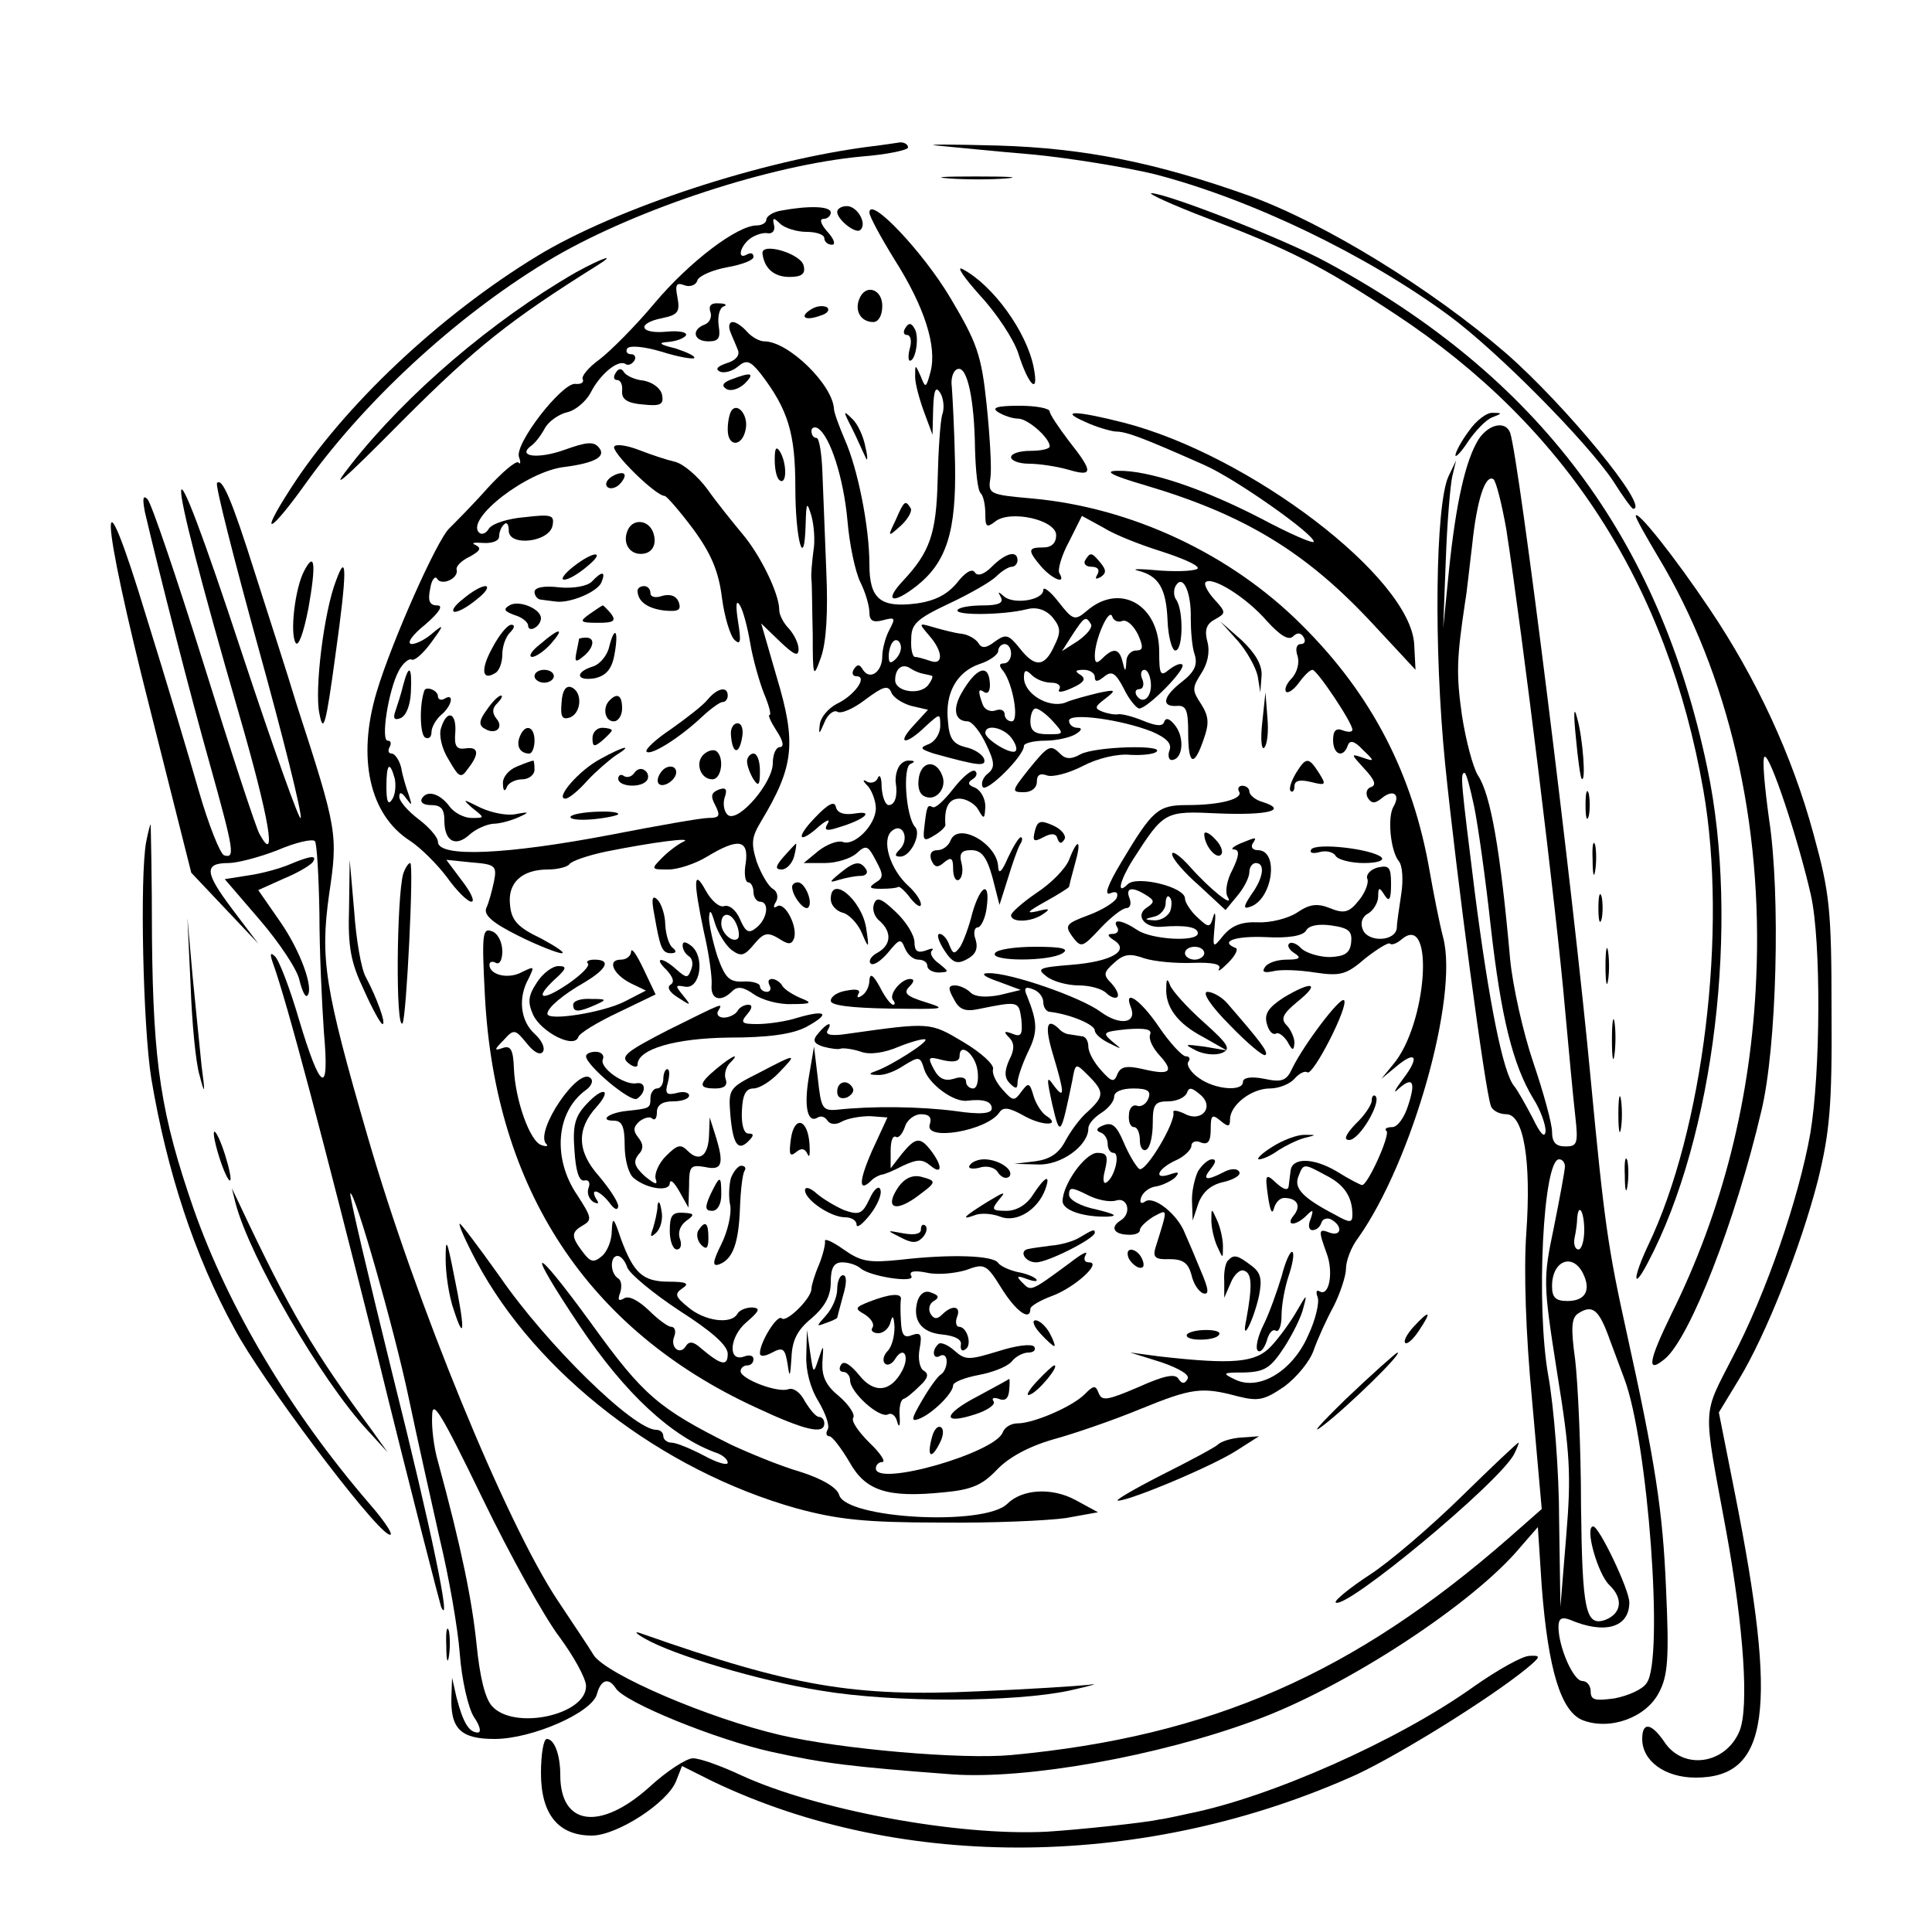  <svg  version="1.0" xmlns="http://www.w3.org/2000/svg"  width="300pt" height="299pt" viewBox="0 0 300 299"  preserveAspectRatio="xMidYMid meet">  <g transform="translate(0,299) scale(0.1,-0.1)" fill="#000000" stroke="none"> <path d="M1355 2763 c-170 -21 -398 -96 -520 -170 -153 -93 -302 -234 -384 -362 -51 -79 -32 -70 27 13 95 131 240 263 383 347 131 76 337 143 477 156 39 3 72 10 72 14 0 5 -6 8 -12 8 -7 -1 -26 -4 -43 -6z"/> <path d="M1455 2764 c22 -2 90 -9 150 -14 61 -6 144 -20 186 -30 149 -38 330 -125 459 -220 76 -56 215 -197 255 -257 15 -24 29 -43 31 -43 27 0 -105 161 -198 242 -116 100 -280 201 -398 244 -143 51 -255 74 -390 78 -74 2 -117 2 -95 0z"/> <path d="M1473 2713 c26 -2 67 -2 90 0 23 2 2 3 -48 3 -49 0 -68 -1 -42 -3z"/> <path d="M1875 2651 c127 -48 178 -74 292 -149 264 -174 422 -419 478 -739 38 -217 0 -528 -86 -707 -24 -51 -24 -72 0 -26 103 195 143 527 92 768 -75 358 -263 608 -591 785 -66 36 -249 107 -272 107 -7 0 32 -18 87 -39z"/> <path d="M1213 2663 c-13 -2 -23 -9 -23 -14 0 -5 -7 -9 -15 -9 -30 0 -104 -56 -158 -120 -30 -36 -69 -75 -86 -88 -18 -13 -29 -27 -26 -31 2 -5 -3 -8 -12 -7 -21 1 -95 -94 -87 -114 3 -8 2 -12 -1 -8 -4 3 -25 -15 -48 -40 -23 -26 -50 -53 -59 -62 -19 -17 -90 -177 -113 -254 -31 -103 -11 -191 51 -231 17 -11 43 -37 58 -57 15 -21 32 -38 38 -38 6 0 -1 15 -15 33 l-24 32 39 -4 c37 -3 40 -5 35 -30 -3 -14 -8 -33 -12 -41 -4 -11 10 -23 50 -43 30 -15 61 -27 67 -27 7 0 -8 10 -32 23 -36 17 -46 28 -48 52 -4 34 18 55 59 55 15 0 30 4 33 8 3 5 29 14 58 20 70 14 137 23 119 15 -7 -3 -22 -14 -32 -24 -19 -19 -18 -19 9 -19 15 0 42 9 60 20 48 29 65 27 60 -10 -3 -16 -1 -30 4 -30 4 0 8 -7 8 -15 0 -8 5 -15 10 -15 15 0 12 -26 -5 -40 -12 -10 -17 -8 -26 13 -6 14 -17 23 -25 20 -7 -2 -19 8 -28 24 -19 35 -20 17 -3 -64 8 -34 13 -71 12 -82 -2 -23 14 -28 32 -10 8 8 17 7 34 -5 13 -9 39 -16 59 -15 30 0 32 2 14 9 -12 5 -25 13 -29 19 -3 6 -11 11 -16 11 -6 0 -7 -4 -4 -10 3 -5 1 -10 -4 -10 -6 0 -11 4 -11 9 0 4 -12 8 -26 7 -22 -1 -28 6 -40 39 -7 22 -13 49 -13 60 1 14 3 12 9 -8 5 -16 17 -35 26 -42 15 -11 20 -9 35 9 15 18 21 19 38 9 15 -10 20 -10 24 0 6 18 -14 57 -26 50 -6 -4 -7 -1 -2 7 4 7 2 16 -5 20 -7 4 -18 23 -25 42 -9 29 -8 38 7 63 51 85 55 121 24 224 l-24 83 29 -28 c22 -21 29 -24 29 -12 0 9 -7 23 -15 32 -8 8 -15 21 -15 29 0 25 -29 85 -58 119 -15 18 -40 49 -54 69 -15 20 -37 39 -50 42 -13 3 -37 11 -55 18 -18 7 -35 10 -39 6 -7 -7 64 -77 78 -77 3 0 23 -23 44 -51 28 -38 40 -66 45 -107 4 -30 13 -60 20 -66 9 -8 10 -2 5 29 -4 26 -3 35 3 25 5 -8 12 -35 16 -59 4 -24 14 -59 21 -77 8 -19 12 -34 9 -34 -3 0 2 -11 11 -25 10 -15 12 -25 5 -25 -6 0 -11 -11 -11 -25 0 -30 -52 -91 -69 -81 -6 4 -9 16 -6 27 5 14 2 17 -9 13 -12 -5 -13 -10 -5 -25 8 -16 6 -19 -11 -19 -11 0 -79 -12 -151 -26 -162 -31 -269 -36 -269 -11 0 7 -14 23 -30 35 -17 13 -30 28 -30 35 0 8 4 7 11 -3 9 -12 9 -11 4 5 -4 11 -10 30 -12 43 -3 12 -10 22 -15 22 -5 0 -6 5 -3 10 3 6 2 10 -3 10 -11 0 1 78 17 108 6 12 16 20 20 18 4 -3 18 9 31 27 19 26 20 29 3 15 -11 -10 -26 -18 -34 -18 -8 1 1 14 21 30 22 19 29 30 19 30 -12 0 -15 7 -11 26 2 14 8 21 11 15 7 -11 34 1 30 15 -1 5 8 14 21 20 16 9 18 13 8 18 -7 3 -2 4 12 3 14 -1 25 3 25 10 0 6 3 15 8 19 4 4 7 0 7 -10 0 -25 63 -18 68 8 3 16 -1 18 -43 13 -26 -2 -51 -10 -56 -18 -4 -7 -11 -10 -15 -6 -22 21 75 96 133 102 46 6 65 16 53 30 -8 10 -19 9 -55 -4 -40 -14 -73 -10 -50 7 6 4 15 16 21 27 6 11 22 22 35 25 13 3 29 17 36 30 14 28 42 52 54 45 4 -3 10 -1 14 5 3 5 1 10 -5 10 -6 0 -9 4 -6 9 4 5 26 3 53 -5 25 -8 48 -12 51 -10 2 3 -11 9 -29 15 -25 6 -28 9 -12 10 12 1 24 5 28 10 3 5 -10 8 -30 6 -42 -4 -47 13 -7 21 25 5 28 10 24 32 -4 20 -2 24 11 19 8 -3 18 0 20 8 3 7 24 16 46 20 23 4 41 11 41 16 0 6 -4 7 -10 4 -15 -9 -12 11 4 24 8 6 20 10 27 9 8 -2 13 4 11 12 -3 12 -1 13 9 3 7 -7 26 -13 41 -13 15 0 28 -4 28 -10 0 -5 5 -10 12 -10 6 0 3 9 -7 20 -10 11 -13 20 -7 20 7 0 12 5 12 10 0 10 -34 11 -77 3z m-600 -882 c2 -10 1 -25 -4 -32 -6 -10 -9 -4 -9 19 0 36 5 42 13 13z m531 -227 c4 -9 4 -19 2 -21 -8 -8 -26 8 -26 23 0 19 16 18 24 -2z"/> <path d="M1300 2661 c0 -12 29 -35 36 -28 11 10 -5 37 -21 37 -8 0 -15 -4 -15 -9z"/> <path d="M1350 2660 c0 -6 18 -39 39 -73 47 -74 66 -135 56 -174 -7 -26 -8 -26 -15 -8 -9 20 -9 20 -9 0 0 -11 7 -36 14 -55 l13 -35 1 40 c1 30 4 36 11 25 5 -8 7 -24 3 -34 -3 -11 -6 -56 -7 -100 -2 -85 -12 -113 -54 -158 -30 -32 -16 -37 21 -8 47 37 62 85 60 190 -1 52 -4 106 -5 119 -2 13 2 26 9 28 15 5 26 -47 27 -124 1 -34 4 -65 9 -69 4 -4 7 -18 7 -32 0 -20 2 -22 15 -12 23 19 95 3 95 -21 0 -12 -7 -19 -20 -19 -24 0 -25 -4 -3 -30 18 -20 39 -28 28 -10 -3 5 3 27 15 49 l20 40 33 -18 c17 -11 58 -27 90 -37 31 -10 57 -21 57 -26 0 -4 -26 -6 -57 -4 -32 3 -48 3 -36 0 32 -8 44 -27 46 -78 1 -25 7 -46 12 -46 12 0 13 60 2 78 -5 6 -5 17 -1 23 11 18 24 -11 23 -51 0 -19 2 -45 6 -56 5 -16 0 -27 -19 -42 -30 -23 -34 -40 -8 -38 14 1 17 -7 17 -42 0 -50 9 -54 24 -10 9 25 8 36 -4 55 -14 21 -14 25 0 47 10 15 14 33 10 49 -5 18 -2 28 11 35 18 10 18 11 0 31 -11 12 -17 24 -14 27 10 10 64 -24 95 -60 21 -23 34 -31 41 -24 6 6 12 6 16 -1 4 -6 2 -11 -4 -11 -7 0 -9 -8 -5 -19 3 -11 -1 -25 -9 -34 -8 -8 -12 -17 -9 -21 3 -3 12 3 20 14 8 11 17 20 21 20 7 0 62 -82 62 -93 0 -4 -7 -4 -15 -1 -10 4 -15 0 -15 -15 0 -23 16 -29 23 -8 3 8 10 7 23 -7 19 -18 19 -19 -1 -12 -18 6 -17 5 3 -17 16 -17 20 -26 11 -29 -7 -2 -9 -10 -5 -17 6 -9 11 -9 22 0 17 14 29 6 18 -13 -10 -16 -5 -69 8 -85 6 -7 7 -30 4 -50 -3 -21 -7 -45 -7 -53 -1 -22 -45 -24 -53 -3 -4 10 -1 20 9 25 8 5 15 17 15 26 0 15 2 15 10 2 7 -11 10 -7 10 17 0 27 -3 30 -21 26 -11 -3 -18 -11 -16 -17 3 -6 -3 -22 -13 -34 -15 -19 -23 -21 -45 -12 -20 8 -32 6 -51 -7 -14 -9 -41 -16 -61 -15 -25 1 -40 -5 -53 -20 -17 -21 -17 -21 -14 13 2 19 1 26 -2 16 -5 -18 -7 -18 -25 -1 -10 9 -19 23 -19 29 0 18 -75 36 -89 22 -18 -18 -12 6 8 38 49 76 49 76 134 72 76 -3 108 5 67 18 -11 3 -20 11 -20 16 0 5 -5 9 -11 9 -5 0 -8 -4 -5 -9 7 -11 -28 -21 -80 -21 -46 0 -54 -7 -103 -89 -21 -35 -27 -52 -17 -48 9 4 13 1 10 -7 -2 -6 -22 -19 -44 -27 -35 -13 -37 -16 -25 -33 14 -18 15 -18 44 13 16 17 34 31 40 31 6 0 8 7 5 15 -7 17 4 19 26 5 13 -8 13 -11 1 -19 -19 -12 -4 -32 22 -30 36 3 57 0 57 -10 0 -14 -72 -10 -94 5 -24 16 -40 18 -31 4 3 -5 0 -10 -7 -10 -9 0 -9 -3 2 -10 25 -16 -4 -33 -66 -38 -51 -4 -55 -6 -39 -18 10 -8 33 -14 50 -14 17 0 36 -5 43 -12 6 -6 14 -9 17 -6 3 3 -1 12 -9 21 -13 13 -13 17 4 32 15 14 25 15 47 7 16 -5 49 -8 75 -7 31 1 45 -2 41 -9 -3 -6 3 -2 14 9 11 11 16 21 12 23 -26 10 -2 19 46 17 36 -2 58 2 63 10 4 8 19 11 40 8 27 -4 32 -9 30 -27 -2 -16 -10 -21 -33 -22 -16 0 -36 6 -44 13 -7 8 -16 11 -19 8 -4 -3 0 -10 8 -15 11 -7 9 -10 -12 -10 -15 0 -30 -5 -34 -12 -5 -7 -1 -9 13 -6 11 3 40 2 65 -2 40 -6 49 -3 78 22 19 15 36 25 38 23 3 -3 11 0 19 7 51 42 39 -133 -14 -195 l-18 -22 23 19 c31 26 37 15 10 -20 -12 -16 -15 -23 -8 -16 23 21 29 14 17 -23 -6 -20 -17 -35 -25 -35 -9 0 -13 -3 -9 -6 6 -6 -29 -84 -38 -84 -2 0 -20 9 -39 21 -37 22 -70 22 -72 1 -1 -6 -2 -17 -3 -24 -1 -7 -8 -5 -19 5 -17 16 -18 14 -13 -21 3 -20 6 -29 9 -19 2 9 9 17 16 17 20 0 27 -12 15 -27 -14 -17 3 -17 20 0 10 10 11 9 6 -6 -4 -9 -3 -17 3 -17 6 0 12 5 14 12 2 6 10 8 16 4 17 -10 15 -26 -3 -20 -18 7 -18 4 -5 -32 11 -29 4 -68 -11 -59 -5 3 -6 -1 -3 -9 3 -8 -3 -35 -15 -60 -24 -55 -76 -86 -113 -68 -21 10 -20 11 14 11 32 1 41 7 62 39 13 20 27 48 30 62 6 22 5 21 -10 -5 -9 -16 -27 -41 -40 -55 -24 -26 -59 -29 -174 -16 l-45 6 48 -15 c29 -10 45 -20 41 -26 -4 -8 -9 -8 -14 0 -5 9 -23 5 -63 -13 -47 -20 -56 -22 -61 -9 -5 13 -8 12 -22 -2 -19 -19 -79 -45 -104 -45 -10 0 -20 -6 -23 -14 -12 -32 -197 -85 -197 -56 0 6 5 10 10 10 6 0 -3 14 -20 30 -17 17 -29 34 -25 39 3 5 -7 20 -22 33 -21 17 -27 31 -26 53 2 28 2 29 -6 5 -8 -24 -8 -23 -13 10 l-5 35 -1 -39 c-1 -24 6 -51 19 -72 11 -19 18 -38 14 -44 -3 -5 -2 -10 3 -10 4 0 18 -18 31 -40 25 -45 59 -56 147 -47 44 4 60 12 82 35 18 19 49 36 87 47 33 9 94 30 135 47 81 33 96 35 152 20 32 -8 41 -6 72 15 19 14 40 39 46 57 6 17 20 48 31 68 10 20 19 47 19 58 0 12 8 34 19 48 84 119 156 374 132 466 -6 23 -15 69 -21 103 -26 151 -90 275 -199 383 -110 110 -264 182 -418 196 -68 6 -69 7 -65 33 2 14 -1 65 -6 113 -8 77 -15 96 -56 165 -42 71 -126 160 -126 133z m467 -1085 c-4 -8 -14 -14 -24 -14 -17 1 -17 2 0 6 9 2 17 12 17 20 0 9 3 14 6 10 4 -3 4 -13 1 -22z m53 -65 c0 -5 -7 -10 -15 -10 -8 0 -15 5 -15 10 0 6 7 10 15 10 8 0 15 -4 15 -10z m189 -345 c28 -14 41 -33 41 -61 0 -13 -4 -13 -27 0 -50 26 -64 41 -57 59 8 21 8 21 43 2z"/> <path d="M1184 2596 c3 -23 18 -36 42 -36 19 0 25 5 22 17 -3 19 -67 38 -64 19z"/> <path d="M894 2567 c-130 -75 -262 -188 -348 -297 -37 -47 -17 -30 80 68 113 113 166 155 300 239 34 21 10 13 -32 -10z"/> <path d="M1522 2531 c26 -28 52 -68 59 -89 16 -51 33 -67 24 -22 -11 55 -63 127 -110 152 -11 6 1 -12 27 -41z"/> <path d="M1334 2525 c-7 -18 3 -35 22 -35 8 0 14 10 14 25 0 27 -27 35 -36 10z"/> <path d="M1103 2506 c3 -8 -1 -17 -9 -20 -21 -8 -17 -26 6 -26 16 0 19 5 16 24 -2 14 1 27 7 30 7 2 4 5 -7 5 -12 1 -16 -4 -13 -13z"/> <path d="M1260 2510 c-20 -12 -10 -19 14 -10 11 3 15 9 10 13 -6 3 -16 2 -24 -3z"/> <path d="M1134 2475 c3 -8 9 -21 12 -29 3 -8 -4 -16 -18 -20 -14 -5 -18 -9 -10 -13 7 -3 20 1 28 8 13 11 19 9 35 -11 43 -56 54 -93 54 -177 0 -81 14 -132 16 -57 1 35 2 36 9 13 4 -15 6 -39 3 -55 -2 -16 -4 -36 -3 -44 1 -8 1 -46 2 -85 0 -68 1 -69 13 -35 8 23 11 69 8 135 -2 55 -5 124 -6 152 -1 29 -5 53 -9 53 -5 0 -8 5 -8 11 0 5 5 7 10 4 19 -12 40 -77 46 -144 3 -36 12 -79 20 -95 8 -16 14 -37 14 -47 0 -13 6 -16 21 -12 19 5 20 4 10 -15 -6 -11 -11 -30 -11 -41 0 -24 -19 -38 -30 -21 -5 9 -9 9 -14 1 -4 -6 -2 -11 4 -11 18 0 -3 -30 -31 -43 -13 -7 -25 -21 -26 -32 -2 -16 -1 -16 7 3 5 13 15 20 20 17 6 -4 26 5 44 19 27 20 35 23 40 11 3 -8 17 -17 31 -21 l26 -6 -22 -24 c-28 -30 -13 -32 18 -2 23 21 23 21 23 1 0 -12 -8 -24 -17 -28 -16 -6 -14 -8 7 -15 69 -19 82 -21 78 -8 -3 7 -15 15 -29 18 -19 5 -25 13 -27 40 -5 44 14 77 49 89 16 5 29 15 29 20 0 6 5 11 10 11 6 0 10 -7 10 -15 0 -8 -5 -15 -11 -15 -8 0 -8 -4 -1 -12 15 -20 25 -78 13 -78 -6 0 -11 5 -11 11 0 6 -6 9 -14 6 -8 -3 -17 1 -20 9 -8 22 -7 26 3 19 6 -3 9 4 8 15 -2 31 -22 23 -45 -18 -13 -24 -9 -42 11 -42 7 -1 19 -16 28 -35 14 -29 14 -37 3 -46 -8 -6 -11 -16 -8 -21 6 -9 64 48 64 64 0 4 15 8 33 8 17 0 39 5 47 10 10 6 11 10 3 10 -7 0 -13 5 -13 11 0 13 81 2 129 -17 23 -10 31 -19 27 -29 -3 -8 -1 -15 3 -15 17 0 21 32 7 52 -8 11 -15 15 -18 8 -2 -8 -11 -8 -33 1 -17 7 -34 11 -39 10 -5 -1 -16 1 -24 4 -13 5 -12 8 4 20 18 14 17 15 -11 9 -16 -4 -40 -10 -51 -15 -26 -9 -64 14 -64 39 0 12 3 13 12 4 7 -7 20 -12 31 -12 10 0 15 -5 12 -10 -4 -6 5 -5 20 2 18 8 22 14 13 20 -10 6 -8 8 5 8 9 0 17 -5 17 -11 0 -8 4 -8 14 0 12 10 18 7 31 -18 8 -17 20 -31 24 -31 13 0 73 61 67 68 -3 3 -12 -1 -21 -8 -13 -11 -15 -7 -15 28 0 74 -62 108 -113 63 -18 -15 -21 -14 -43 14 -13 17 -24 25 -24 19 0 -16 -46 -23 -61 -10 -9 8 -10 8 -5 -1 5 -9 -3 -13 -28 -13 -19 0 -37 -3 -39 -7 -6 -9 72 -8 107 1 15 4 29 0 40 -12 13 -16 14 -23 3 -45 -15 -33 -30 -34 -54 -3 -17 21 -21 22 -38 10 -14 -11 -21 -11 -26 -2 -4 6 -16 13 -26 14 -10 1 -29 6 -43 10 -24 7 -24 7 -7 -13 22 -25 22 -47 1 -39 -9 3 -19 6 -23 6 -4 0 -7 12 -6 28 0 23 8 31 59 55 32 15 65 34 73 42 8 8 19 15 24 15 5 0 9 5 9 10 0 16 -18 12 -40 -10 -12 -12 -22 -15 -26 -9 -4 7 -15 1 -28 -16 -15 -18 -34 -28 -63 -32 -56 -7 -73 7 -73 61 0 58 -18 148 -38 193 -9 21 -17 43 -17 48 -2 38 -71 105 -108 105 -8 0 -20 7 -27 15 -7 8 -17 15 -22 15 -6 0 -7 -7 -4 -15z m609 -449 c7 2 17 -7 24 -21 9 -20 8 -25 -3 -25 -8 0 -15 -8 -15 -17 -1 -17 -2 -17 -6 0 -5 20 -14 22 -31 5 -9 -9 -12 -8 -12 4 0 25 22 75 27 61 2 -7 10 -10 16 -7z m-49 -5 c3 -5 -6 -16 -20 -26 l-25 -16 16 25 c19 29 21 30 29 17z m-303 -54 c-8 -8 -11 -7 -11 4 0 9 3 19 7 23 4 4 9 2 11 -4 3 -7 -1 -17 -7 -23z m42 -23 c4 -1 10 -2 13 -3 4 0 1 -7 -5 -15 -13 -16 -51 -10 -51 8 0 18 11 27 24 18 6 -4 14 -7 19 -8z m354 -14 c2 -22 -12 -35 -22 -20 -3 5 -2 10 4 10 6 0 8 7 5 15 -4 8 -2 15 3 15 5 0 9 -9 10 -20z m-152 -60 c18 -20 17 -20 -8 -20 -20 0 -27 5 -27 20 0 11 4 20 8 20 5 0 17 -9 27 -20z m-65 -25 c7 -9 10 -18 7 -21 -6 -7 -47 18 -47 28 0 14 27 9 40 -7z"/> <path d="M1406 2481 c-4 -6 -3 -11 2 -11 6 0 8 -9 5 -20 -3 -11 -3 -20 0 -20 9 0 15 38 7 50 -5 9 -9 9 -14 1z"/> <path d="M956 2411 c-4 -6 -3 -11 2 -11 6 0 9 -8 8 -17 -1 -13 8 -19 32 -21 28 -3 33 0 30 15 -2 10 -14 19 -28 22 -14 1 -28 8 -31 13 -4 7 -9 6 -13 -1z"/> <path d="M1136 2401 c-14 -5 -16 -10 -8 -15 7 -4 19 0 28 8 17 17 11 19 -20 7z"/> <path d="M1137 2354 c-4 -4 -7 -18 -7 -31 0 -28 23 -27 28 1 4 20 -11 40 -21 30z"/> <path d="M1550 2350 c8 -5 22 -10 31 -10 15 0 49 -30 49 -43 0 -4 -13 -7 -30 -7 -16 0 -30 -4 -30 -10 0 -5 12 -10 28 -10 15 0 42 -4 60 -9 40 -12 40 -4 2 44 -16 21 -30 42 -30 46 0 5 -21 9 -47 9 -35 0 -44 -3 -33 -10z"/> <path d="M1323 2325 c8 -16 17 -37 21 -45 3 -8 4 -1 0 15 -3 17 -12 37 -21 45 -14 14 -14 12 0 -15z"/> <path d="M1685 2335 c17 -8 38 -14 47 -15 17 0 41 -9 138 -52 48 -21 170 -107 170 -119 0 -4 -37 12 -82 36 -91 47 -175 75 -222 74 -23 0 -11 -7 44 -23 155 -46 250 -105 352 -215 l66 -71 -2 39 c-5 104 -256 295 -452 345 -75 19 -100 19 -59 1z"/> <path d="M2281 2321 c-12 -16 -21 -33 -21 -38 0 -4 9 5 20 22 11 16 27 33 37 37 16 6 16 7 1 7 -9 1 -26 -12 -37 -28z"/> <path d="M2296 2308 c-20 -32 -35 -97 -46 -203 l-9 -90 4 105 c2 58 7 116 10 130 l6 25 -12 -25 c-20 -45 -23 -265 -5 -446 17 -168 62 -508 71 -531 2 -7 13 -13 24 -13 27 0 39 -72 31 -185 -4 -56 -1 -155 9 -259 l15 -169 -50 -44 c-241 -211 -463 -309 -774 -338 -77 -7 -263 9 -358 31 -112 26 -270 94 -290 124 -9 15 -35 53 -56 85 -80 120 -221 464 -295 720 -67 231 -74 276 -60 376 14 94 13 100 -50 294 -15 50 -45 142 -65 205 -36 114 -51 149 -59 140 -3 -3 26 -117 64 -255 38 -137 68 -257 66 -265 -1 -8 -42 107 -91 255 -124 377 -127 328 -5 -93 47 -162 60 -238 32 -187 -6 11 -45 130 -87 265 -42 134 -81 249 -87 255 -7 7 -8 1 -4 -20 22 -94 71 -286 101 -392 38 -136 39 -146 22 -141 -6 2 -24 47 -39 99 -15 52 -51 173 -81 269 -77 254 -74 169 6 -145 l63 -250 52 -55 52 -55 -40 53 c-43 57 -45 72 -6 72 13 0 48 9 76 20 28 12 54 18 58 14 3 -3 6 -54 7 -112 0 -59 4 -142 7 -185 9 -100 -5 -93 -39 21 -14 48 -31 92 -37 97 -7 7 -8 4 -4 -8 23 -63 78 -273 162 -607 52 -212 98 -389 100 -395 17 -36 -15 120 -75 359 -38 154 -68 281 -66 283 6 6 68 -209 91 -319 13 -62 35 -160 48 -218 14 -58 28 -138 31 -178 3 -40 13 -84 22 -98 9 -13 12 -24 6 -24 -14 0 -23 16 -33 54 l-7 31 -1 -28 c-2 -51 14 -67 67 -67 58 0 152 41 159 70 6 22 18 26 29 9 13 -22 156 -80 242 -99 82 -18 122 -23 281 -35 115 -8 319 28 470 84 140 51 339 181 412 269 l27 31 6 -92 c10 -130 30 -195 64 -208 42 -16 98 4 118 43 14 26 16 54 11 162 -5 119 -16 193 -62 401 -28 127 -34 168 -55 390 -27 290 -111 961 -125 1003 -7 19 -33 14 -49 -10z m43 -140 c25 -162 78 -593 91 -743 6 -66 13 -141 16 -167 5 -44 3 -48 -15 -48 -15 0 -21 6 -21 23 0 12 -13 60 -29 107 -16 47 -32 119 -36 160 -15 168 -30 256 -50 286 -8 13 -19 55 -25 94 -9 64 -8 88 5 175 3 17 7 57 11 89 7 68 20 110 33 102 4 -3 13 -38 20 -78z m-50 -430 c6 -29 18 -114 26 -188 16 -140 34 -213 66 -266 11 -17 19 -40 19 -50 -1 -12 -8 -5 -20 20 -11 21 -24 44 -29 50 -17 20 -39 130 -61 301 -21 169 -23 185 -16 185 3 0 9 -24 15 -52z m141 -559 c0 -6 -8 -49 -17 -94 -17 -81 -17 -87 5 -227 20 -123 22 -158 14 -253 l-9 -110 -2 135 c0 74 -8 176 -17 225 -19 108 -8 335 17 335 5 0 9 -5 9 -11z m30 -99 c0 -16 -4 -30 -9 -30 -5 0 -8 8 -6 18 2 9 4 23 4 30 2 26 11 11 11 -18z m-2 -67 c13 -26 4 -43 -24 -43 -18 0 -24 5 -24 23 0 40 32 52 48 20z m42 -104 c9 -24 19 -51 22 -59 37 -97 62 -437 35 -473 -6 -10 -29 -20 -50 -24 -30 -4 -37 -3 -37 11 0 9 -6 16 -13 16 -14 0 -37 53 -37 84 0 13 5 16 18 11 54 -23 92 -12 92 27 0 20 -47 118 -56 118 -14 0 7 -74 25 -91 22 -21 19 -44 -6 -54 -31 -11 -36 14 -38 177 0 90 -5 192 -9 226 -7 51 -6 66 5 73 22 14 32 6 49 -42z m-1631 -461 c22 -30 41 -64 41 -76 0 -45 -112 -69 -146 -31 -11 12 -19 46 -24 96 -7 68 -23 148 -60 284 -6 20 -10 52 -9 70 0 28 13 7 78 -127 43 -89 97 -186 120 -216z"/> <path d="M1203 2276 c0 -15 3 -29 8 -32 11 -7 11 27 0 45 -6 9 -8 5 -8 -13z"/> <path d="M950 2250 c-8 -5 -11 -12 -7 -16 4 -4 13 -2 19 4 6 6 10 14 7 16 -2 3 -11 1 -19 -4z"/> <path d="M1391 2183 c-13 -27 -13 -28 8 -9 11 10 18 23 15 27 -8 13 -10 12 -23 -18z"/> <path d="M2540 2189 c0 -4 16 -32 35 -64 109 -181 163 -413 152 -655 -8 -185 -52 -360 -132 -521 -35 -72 -39 -93 -10 -69 39 32 110 214 150 385 24 99 30 336 12 453 -7 51 -11 95 -7 97 8 5 52 -127 72 -215 16 -72 15 -275 -1 -370 -18 -101 -68 -247 -121 -348 -47 -92 -46 -72 -10 -267 28 -153 36 -277 21 -313 -22 -52 -88 -61 -117 -16 -20 29 -34 31 -34 4 0 -34 35 -60 83 -60 114 0 128 103 61 441 l-25 126 31 51 c42 69 96 205 123 310 18 74 22 114 21 262 0 159 -3 184 -28 275 -33 122 -89 242 -161 349 -55 82 -114 156 -115 145z"/> <path d="M974 2165 c-7 -18 3 -35 21 -35 18 0 26 15 19 34 -8 20 -33 21 -40 1z"/> <path d="M890 2110 c-14 -11 -20 -20 -14 -20 7 0 22 9 35 20 31 25 12 26 -21 0z"/> <path d="M1685 2120 c-3 -5 1 -10 10 -10 10 0 13 -5 9 -12 -4 -7 -3 -8 5 -4 9 6 9 11 0 22 -14 17 -16 17 -24 4z"/> <path d="M472 2103 c-14 -27 -22 -96 -13 -111 4 -7 12 13 20 54 12 68 10 90 -7 57z"/> <path d="M522 2089 c-19 -48 -34 -171 -26 -207 6 -32 10 -19 25 92 18 128 18 162 1 115z"/> <path d="M919 2087 c-7 -7 -28 -11 -50 -9 -24 3 -39 0 -39 -7 0 -6 5 -12 10 -12 6 -1 16 -2 23 -3 22 -3 65 15 71 30 7 17 1 18 -15 1z"/> <path d="M719 2060 c-13 -10 -19 -19 -13 -20 7 0 22 9 35 20 13 10 19 19 13 20 -7 0 -22 -9 -35 -20z"/> <path d="M990 2073 c0 -17 16 -28 42 -31 22 -2 26 1 22 13 -4 10 -13 13 -25 10 -11 -4 -19 -2 -19 4 0 6 -4 11 -10 11 -5 0 -10 -3 -10 -7z"/> <path d="M791 2050 c-10 -6 -8 -9 8 -15 11 -3 21 -11 21 -16 0 -6 5 -7 10 -4 6 3 10 10 10 15 0 15 -35 29 -49 20z"/> <path d="M916 2037 c-17 -12 -16 -14 13 -14 24 0 28 3 20 14 -6 7 -12 13 -13 13 -1 0 -10 -6 -20 -13z"/> <path d="M765 1985 c-19 -34 -17 -53 4 -40 6 3 11 16 11 29 0 12 5 27 12 34 7 7 8 12 2 12 -6 0 -19 -16 -29 -35z"/> <path d="M1922 1995 c14 -16 28 -41 31 -55 l4 -25 2 26 c1 17 -10 35 -31 55 l-33 29 27 -30z"/> <path d="M839 1990 c-13 -10 -19 -19 -13 -20 6 0 19 9 29 20 23 26 14 26 -16 0z"/> <path d="M946 1986 c-3 -14 -15 -28 -26 -31 -28 -9 -25 -23 4 -18 17 4 26 14 30 36 7 37 1 48 -8 13z"/> <path d="M899 1998 c0 -2 -2 -11 -4 -21 -3 -15 -1 -16 11 -6 16 13 19 29 4 29 -5 0 -10 -1 -11 -2z"/> <path d="M626 1926 c-3 -13 -9 -31 -12 -40 -4 -11 -2 -15 8 -11 9 4 15 20 16 40 2 41 -3 45 -12 11z"/> <path d="M830 1940 c0 -5 7 -10 15 -10 8 0 15 5 15 10 0 6 -7 10 -15 10 -8 0 -15 -4 -15 -10z"/> <path d="M872 1899 c-2 -22 1 -27 13 -23 18 7 20 40 2 47 -8 3 -14 -5 -15 -24z"/> <path d="M659 1918 c-8 -22 -7 -68 1 -73 5 -3 10 0 10 8 0 8 7 20 15 27 17 14 21 35 5 25 -5 -3 -10 -1 -10 4 0 9 -18 16 -21 9z"/> <path d="M1099 1904 c-7 -9 -33 -29 -57 -46 -24 -16 -41 -32 -38 -35 6 -7 51 21 86 54 14 13 28 23 32 23 5 0 8 5 8 10 0 15 -16 12 -31 -6z"/> <path d="M756 1888 c-12 -16 -13 -24 -4 -29 17 -11 31 1 19 15 -7 9 -7 16 1 24 7 7 9 12 6 12 -4 0 -14 -10 -22 -22z"/> <path d="M947 1903 c-12 -11 -8 -33 6 -33 7 0 13 9 13 20 0 20 -7 25 -19 13z"/> <path d="M1960 1868 c-3 -26 -1 -43 3 -39 5 5 7 26 5 47 l-3 39 -5 -47z"/> <path d="M2447 1845 c3 -33 7 -62 9 -64 7 -8 2 63 -7 94 -5 20 -6 9 -2 -30z"/> <path d="M685 1860 c-4 -11 1 -33 12 -50 16 -28 19 -29 30 -13 18 23 16 34 -4 31 -14 -2 -18 3 -16 25 2 31 -13 36 -22 7z"/> <path d="M1135 1849 c2 -29 12 -32 17 -6 3 14 0 24 -7 24 -6 0 -11 -8 -10 -18z"/> <path d="M807 1846 c-6 -15 1 -26 15 -26 4 0 8 9 8 20 0 23 -15 27 -23 6z"/> <path d="M920 1844 c0 -14 3 -14 15 -4 8 7 15 14 15 16 0 2 -7 4 -15 4 -8 0 -15 -7 -15 -16z"/> <path d="M933 1812 c-33 -17 -72 -62 -55 -62 5 0 20 12 34 28 14 15 34 32 44 39 29 18 13 15 -23 -5z"/> <path d="M1092 1818 c-13 -13 -4 -38 14 -38 15 0 19 35 6 44 -5 3 -14 0 -20 -6z"/> <path d="M1597 1795 c-26 -33 -27 -35 -7 -35 12 0 20 7 20 16 0 11 5 14 16 10 8 -3 33 3 56 15 23 12 54 19 73 17 19 -1 37 1 41 5 12 11 -95 8 -118 -4 -14 -8 -23 -8 -31 0 -16 16 -19 14 -50 -24z"/> <path d="M1160 1808 c0 -7 5 -20 10 -28 8 -12 10 -9 10 13 0 15 -4 27 -10 27 -5 0 -10 -6 -10 -12z"/> <path d="M803 1800 c-13 -5 -23 -17 -22 -27 0 -11 3 -13 6 -5 2 6 13 12 24 12 10 0 19 7 19 15 0 8 -1 15 -2 14 -2 0 -13 -4 -25 -9z"/> <path d="M1394 1796 c-3 -7 -4 -17 -3 -22 3 -19 -1 -34 -11 -34 -5 0 -10 12 -11 28 0 15 -3 21 -6 14 -2 -6 -10 -9 -16 -6 -8 5 -8 2 1 -7 6 -7 12 -23 12 -34 0 -26 -34 -60 -52 -52 -8 2 -24 -4 -37 -14 l-23 -19 33 0 c18 0 40 7 49 15 15 14 18 12 30 -11 12 -22 12 -27 0 -34 -12 -8 -10 -10 8 -10 12 0 24 1 27 3 2 1 11 -7 19 -18 9 -11 16 -15 16 -9 0 6 -9 19 -19 28 -29 26 -43 72 -26 86 17 14 28 -13 12 -29 -8 -8 -8 -11 1 -11 16 0 33 35 23 46 -14 15 -20 93 -7 98 7 3 7 5 -2 5 -7 1 -15 -5 -18 -13z"/> <path d="M1427 1784 c-3 -17 1 -28 10 -31 17 -7 34 14 26 33 -9 24 -31 23 -36 -2z"/> <path d="M2012 1789 c-7 -12 -11 -24 -8 -27 3 -3 6 0 6 7 0 9 8 11 25 7 24 -6 25 -5 13 14 -16 25 -20 25 -36 -1z"/> <path d="M985 1790 c-4 -6 -11 -8 -16 -5 -5 4 -9 1 -9 -4 0 -13 37 -15 45 -2 3 5 1 12 -4 15 -5 4 -12 2 -16 -4z"/> <path d="M1025 1789 c-4 -6 -5 -13 -2 -16 7 -7 27 6 27 18 0 12 -17 12 -25 -2z"/> <path d="M1480 1765 c-14 -18 -28 -31 -32 -28 -8 4 -9 2 -13 -34 -2 -18 0 -20 16 -10 10 6 17 13 17 16 -2 27 5 41 22 41 10 0 24 -8 29 -17 9 -16 10 -15 11 5 0 12 -7 25 -16 29 -11 4 -12 8 -4 13 7 4 8 10 4 13 -5 3 -20 -10 -34 -28z"/> <path d="M2462 1740 c0 -19 2 -27 5 -17 2 9 2 25 0 35 -3 9 -5 1 -5 -18z"/> <path d="M655 1750 c-3 -6 3 -10 14 -10 16 0 21 -6 21 -24 0 -32 17 -42 39 -22 10 9 26 16 37 17 10 0 28 5 39 10 18 8 17 9 -4 5 -13 -3 -38 2 -55 10 -28 14 -29 14 -12 -1 19 -15 19 -15 -2 -15 -11 0 -27 8 -34 18 -15 20 -35 26 -43 12z"/> <path d="M1266 1721 c-32 -33 -26 -43 7 -13 11 9 17 11 12 3 -6 -10 -2 -12 16 -6 41 12 58 27 27 22 -18 -3 -28 1 -30 10 -2 10 -12 5 -32 -16z"/> <path d="M886 1722 c-2 -4 13 -6 35 -4 21 2 39 6 39 8 0 7 -69 4 -74 -4z"/> <path d="M1607 1700 c-4 -16 -2 -18 13 -10 13 7 20 6 22 -2 3 -8 6 -9 11 -1 3 5 -4 15 -17 21 -20 9 -25 8 -29 -8z"/> <path d="M227 1683 c-10 -53 -5 -288 8 -368 24 -143 67 -275 129 -388 42 -79 211 -304 239 -319 11 -6 -2 16 -30 48 -123 143 -218 303 -272 456 -51 147 -63 225 -65 420 0 98 -2 178 -2 178 -1 0 -4 -12 -7 -27z"/> <path d="M1476 1685 c-3 -8 -12 -15 -20 -15 -10 0 -13 -6 -10 -15 5 -12 10 -13 20 -4 11 9 14 7 14 -10 0 -12 4 -20 9 -17 5 3 7 15 4 26 -4 15 0 20 15 20 16 0 24 -10 33 -42 l11 -43 13 41 c7 23 15 46 19 53 4 6 4 11 1 11 -3 0 -12 -15 -20 -32 -9 -21 -14 -26 -15 -15 0 36 -62 72 -74 42z"/> <path d="M1870 1695 c0 -18 19 -40 26 -32 4 4 0 15 -9 24 -9 10 -17 13 -17 8z"/> <path d="M1925 1680 c-11 -5 -15 -9 -8 -9 8 -1 7 -10 -3 -31 -9 -16 -12 -35 -8 -42 12 -20 -27 11 -58 46 -15 17 -28 26 -28 20 0 -7 19 -29 42 -49 l41 -38 19 23 c10 12 18 28 18 36 0 8 5 14 10 14 15 0 12 -23 -7 -49 -12 -18 -13 -23 -2 -19 35 11 46 88 12 88 -8 0 -11 5 -8 10 7 11 7 11 -20 0z"/> <path d="M2473 1655 c0 -22 2 -30 4 -17 2 12 2 30 0 40 -3 9 -5 -1 -4 -23z"/> <path d="M1217 1660 c-13 -15 -14 -20 -3 -20 7 0 16 9 19 20 3 11 4 20 3 20 -1 0 -9 -9 -19 -20z"/> <path d="M1660 1655 c-5 -13 -27 -36 -50 -51 -22 -15 -40 -31 -40 -35 0 -12 32 -11 50 2 12 8 9 9 -10 4 -18 -4 -14 0 13 15 20 11 37 22 37 23 0 1 4 17 9 35 11 38 5 43 -9 7z"/> <path d="M2036 1671 c-3 -5 2 -7 13 -4 10 3 22 0 25 -6 4 -6 24 -11 44 -11 21 0 32 4 27 9 -15 13 -102 23 -109 12z"/> <path d="M450 1648 c-14 -6 -42 -14 -63 -17 l-38 -6 55 -64 c30 -35 58 -77 61 -93 4 -16 9 -27 12 -24 11 10 -10 69 -42 115 l-34 49 40 18 c22 9 42 21 45 26 7 11 -5 9 -36 -4z"/> <path d="M542 1580 c-2 -61 3 -85 23 -127 13 -29 26 -53 29 -53 6 0 -9 41 -26 73 -7 12 -15 58 -18 102 l-7 80 -1 -75z"/> <path d="M626 1633 c-10 -37 -12 -242 -1 -232 6 7 18 249 12 249 -3 0 -8 -8 -11 -17z"/> <path d="M1304 1634 c-17 -14 -17 -15 -1 -10 10 3 25 6 33 6 9 0 12 5 9 10 -9 14 -18 13 -41 -6z"/> <path d="M1230 1613 c0 -14 19 -38 25 -32 8 8 -5 39 -16 39 -5 0 -9 -3 -9 -7z"/> <path d="M1290 1594 c0 -9 8 -18 18 -21 10 -2 24 -17 30 -31 11 -26 12 -26 7 7 -7 44 -55 84 -55 45z"/> <path d="M1510 1573 c-5 -21 -14 -45 -19 -53 -9 -12 -11 -12 -17 3 -3 9 -10 17 -15 17 -5 0 -2 -11 7 -25 13 -20 20 -23 36 -14 13 7 17 16 13 30 -4 10 -2 19 3 19 5 0 12 14 14 30 6 43 -9 37 -22 -7z"/> <path d="M2482 1580 c0 -19 2 -27 5 -17 2 9 2 25 0 35 -3 9 -5 1 -5 -18z"/> <path d="M1016 1570 c9 -52 12 -60 26 -60 8 0 9 3 3 8 -6 4 -11 20 -12 36 0 15 -6 33 -12 39 -8 8 -10 2 -5 -23z"/> <path d="M1357 1586 c-3 -8 1 -20 9 -26 19 -17 18 -37 -3 -49 -10 -5 -15 -13 -11 -17 4 -4 16 4 27 17 18 22 20 22 26 7 4 -10 13 -18 21 -18 8 0 14 -4 14 -10 0 -5 8 -10 18 -10 16 1 16 1 0 14 -10 7 -15 16 -11 20 4 4 0 4 -10 0 -12 -4 -17 -1 -17 13 0 11 -13 32 -29 47 -23 22 -30 24 -34 12z"/> <path d="M296 1460 c2 -58 8 -121 14 -140 8 -31 9 -29 3 15 -3 28 -9 91 -14 140 l-8 90 5 -105z"/> <path d="M753 1443 c16 -300 160 -518 420 -638 77 -36 107 -43 107 -25 0 6 -4 10 -8 10 -5 0 -14 11 -22 24 -7 14 -18 22 -26 19 -17 -6 -74 16 -74 28 0 5 5 9 10 9 6 0 10 4 10 10 0 5 -6 7 -14 4 -26 -10 -24 30 3 53 21 18 22 22 9 23 -9 0 -20 -4 -23 -10 -10 -17 -51 -11 -76 10 -21 17 -22 21 -9 30 11 7 6 10 -21 10 -41 0 -55 13 -75 67 -11 33 -13 35 -14 12 0 -15 -7 -32 -15 -39 -13 -11 -18 -10 -30 6 -19 25 -18 31 1 42 14 8 12 13 -10 47 -38 56 -33 128 13 162 9 6 13 15 8 19 -18 19 -87 -82 -69 -102 4 -3 1 -5 -7 -2 -18 5 -41 70 -43 119 -1 29 -5 36 -17 32 -14 -5 -14 -3 1 12 16 18 18 17 36 -5 11 -14 21 -19 25 -13 4 6 -2 18 -13 28 -22 20 -26 56 -9 86 9 19 9 19 -10 10 -21 -12 -51 -5 -51 11 0 5 5 6 10 3 6 -3 10 5 10 18 0 14 -7 28 -16 31 -15 6 -16 -4 -11 -101z m221 -421 c4 -10 40 -40 81 -67 50 -32 75 -54 75 -67 0 -20 -10 -18 -42 9 -11 10 -18 11 -23 3 -9 -15 -25 -2 -18 15 3 8 1 15 -5 15 -5 0 -21 12 -35 26 -16 15 -31 23 -38 18 -9 -5 -10 -2 -6 9 3 9 2 19 -3 22 -13 8 -13 35 -1 35 5 0 12 -8 15 -18z"/> <path d="M1060 1522 c0 -6 4 -13 10 -17 5 -3 7 -12 3 -21 -5 -13 -7 -13 -23 1 -22 20 -36 19 -15 -1 10 -11 13 -19 6 -23 -6 -4 -1 -12 12 -20 20 -13 21 -13 8 3 -13 16 -13 17 3 14 23 -4 31 45 10 63 -9 7 -14 8 -14 1z"/> <path d="M2493 1490 c0 -25 2 -35 4 -22 2 12 2 32 0 45 -2 12 -4 2 -4 -23z"/> <path d="M980 1513 c0 -7 -7 -13 -16 -13 -22 0 -12 -23 16 -37 l23 -11 -33 -17 c-33 -17 -120 -31 -120 -19 0 9 23 29 58 49 35 21 41 35 15 35 -9 0 -14 -3 -10 -6 3 -4 -10 -17 -30 -31 -41 -28 -55 -25 -22 6 19 17 20 21 6 21 -9 0 -24 -11 -33 -25 -14 -21 -15 -31 -6 -51 13 -27 64 -53 70 -34 2 6 30 23 62 38 l58 28 -19 40 c-10 21 -18 33 -19 27z"/> <path d="M1545 1510 c-8 -13 85 -13 105 0 11 7 -1 10 -42 10 -31 0 -60 -4 -63 -10z"/> <path d="M1350 1468 c0 -9 -5 -20 -12 -24 -6 -4 -8 -3 -5 3 4 6 -3 8 -18 5 -14 -2 -25 -9 -25 -16 0 -7 31 -11 93 -12 84 -1 89 -1 54 10 -29 9 -35 14 -25 24 8 8 8 12 1 12 -14 0 -34 -25 -26 -33 3 -4 3 -7 0 -7 -4 0 -13 12 -21 28 -10 18 -15 22 -16 10z"/> <path d="M1550 1466 l35 -13 -33 -8 c-21 -4 -38 -3 -45 4 -6 6 -17 11 -24 11 -11 0 -11 -5 -2 -21 8 -16 17 -20 37 -16 64 13 64 13 68 -16 2 -23 0 -28 -14 -22 -13 5 -14 3 -5 -6 8 -8 9 -18 0 -35 -8 -18 -7 -28 1 -36 9 -9 12 -9 12 1 0 7 7 28 16 47 16 32 15 47 -1 87 -6 13 -3 16 9 11 9 -3 16 -12 16 -20 0 -8 5 -15 10 -15 33 -4 70 -20 70 -29 0 -5 10 -14 23 -20 20 -10 20 -10 4 3 -16 14 -14 15 23 19 28 2 39 0 36 -8 -3 -7 4 -21 14 -32 24 -26 17 -32 -25 -22 -26 6 -35 4 -40 -8 -5 -13 -9 -12 -25 6 -11 12 -20 28 -20 37 0 8 -4 16 -10 16 -5 1 -14 2 -19 3 -5 0 -13 4 -17 9 -19 18 -22 3 -9 -40 18 -60 19 -72 1 -48 -11 16 -11 11 -2 -30 12 -51 13 -50 31 37 5 28 5 28 25 8 25 -25 25 -32 -1 -56 -12 -10 -27 -31 -35 -46 -10 -19 -24 -28 -46 -31 l-33 -4 36 -1 c36 -2 79 29 79 56 0 7 9 17 20 24 11 7 20 18 20 25 0 8 12 13 30 13 22 0 28 -4 23 -16 -3 -8 -11 -13 -17 -11 -7 3 -13 -4 -13 -14 -1 -10 2 -19 8 -19 5 0 9 -9 9 -21 0 -11 5 -17 10 -14 6 3 10 22 10 41 0 29 3 34 24 34 13 0 26 6 29 13 3 9 7 9 20 -2 24 -19 3 -45 -24 -30 -11 5 -18 6 -17 2 4 -15 -43 -94 -53 -88 -5 4 -16 22 -24 41 -11 26 -18 32 -31 27 -11 -4 -13 -8 -6 -11 7 -2 12 -10 12 -18 0 -8 4 -14 9 -14 11 0 2 -38 -11 -46 -5 -3 -6 5 -2 20 5 21 3 26 -12 26 -19 0 -54 -49 -54 -75 0 -14 32 -25 70 -24 17 1 11 4 -17 11 -25 5 -43 15 -43 23 0 12 4 12 28 0 15 -8 35 -12 45 -9 18 6 25 -20 7 -31 -16 -10 -11 -21 10 -22 11 -1 20 2 20 7 0 5 10 14 21 21 23 12 23 15 3 -49 -4 -14 0 -18 22 -17 21 0 29 -6 34 -24 3 -14 11 -26 18 -29 10 -3 9 6 -3 34 -9 22 -20 48 -25 59 -11 29 -47 58 -61 50 -7 -5 -10 -3 -7 6 3 8 13 16 24 17 10 2 24 9 29 14 7 8 5 9 -7 5 -28 -10 -21 8 7 21 14 6 25 17 25 23 0 6 7 9 15 5 11 -4 15 2 15 21 0 21 2 24 15 13 12 -10 15 -10 15 2 0 22 33 48 62 48 14 0 31 7 38 15 7 8 16 13 20 10 9 -6 65 104 57 112 -6 6 -63 -70 -80 -105 -9 -20 -16 -23 -44 -17 -20 4 -33 2 -33 -5 0 -15 -43 -12 -68 6 -12 8 -20 20 -17 25 4 5 2 9 -4 9 -5 0 -24 20 -41 45 -29 43 -56 61 -44 31 10 -25 -17 -29 -47 -7 -31 23 -141 61 -174 60 -13 0 -8 -5 15 -13z"/> <path d="M1811 1457 c-2 -30 17 -56 57 -77 l37 -21 -35 6 c-31 4 -32 4 -13 -6 12 -6 30 -8 40 -4 15 6 11 13 -28 48 -26 23 -49 49 -52 57 -4 11 -6 11 -6 -3z"/> <path d="M1993 1441 c-23 -15 -30 -25 -26 -40 3 -12 9 -18 14 -16 4 3 12 -3 18 -12 8 -15 10 -15 11 -2 0 8 -6 21 -12 27 -10 10 -6 18 17 37 36 29 23 33 -22 6z"/> <path d="M1910 1398 c27 -28 52 -49 55 -46 5 4 -7 20 -60 81 -8 9 -22 17 -30 17 -9 0 4 -21 35 -52z"/> <path d="M890 1430 c0 -12 8 -12 35 0 18 8 17 9 -7 9 -16 1 -28 -3 -28 -9z"/> <path d="M1038 1391 c-64 -33 -75 -41 -63 -51 8 -7 15 -8 15 -3 0 24 58 41 142 42 60 0 97 5 119 16 39 21 33 28 -12 15 -18 -6 -47 -10 -63 -10 -24 0 -27 2 -16 15 8 9 9 15 2 15 -6 0 -14 -4 -17 -10 -3 -5 -13 -10 -21 -10 -8 0 -12 5 -9 10 8 14 10 14 -77 -29z"/> <path d="M2503 1375 c0 -27 2 -38 4 -22 2 15 2 37 0 50 -2 12 -4 0 -4 -28z"/> <path d="M1271 1386 c-10 -11 -8 -16 7 -21 11 -3 24 -5 28 -3 5 1 19 -1 31 -5 13 -5 36 -2 59 8 20 8 39 13 41 11 4 -4 -52 -40 -77 -49 -12 -4 -11 -6 3 -6 10 -1 28 6 41 15 23 14 25 14 31 -6 7 -23 46 -52 67 -49 25 3 38 -1 38 -12 0 -8 -17 -10 -57 -4 -55 7 -128 8 -183 2 -23 -2 -25 2 -30 48 l-6 50 -8 -47 c-8 -47 -2 -73 14 -63 5 3 11 1 15 -5 4 -6 13 -7 23 -1 10 5 29 8 43 8 l27 -2 -24 -52 c-21 -48 -21 -66 0 -45 4 4 11 7 14 8 4 0 19 6 34 14 22 10 30 11 43 0 18 -15 19 -1 1 23 -17 22 -24 22 -46 -5 l-17 -22 0 27 c0 15 3 24 8 22 4 -3 10 4 14 15 3 11 15 20 25 20 13 0 17 -5 14 -15 -11 -28 89 -11 108 18 6 9 16 7 39 -6 29 -16 58 -15 33 1 -6 4 -15 17 -19 30 -6 21 -8 22 -19 7 -11 -15 -13 -15 -29 3 -10 11 -17 25 -15 32 2 7 -19 26 -46 42 -52 31 -51 31 -179 13 -25 -4 -36 -2 -32 5 9 15 -1 12 -14 -4z m247 -59 c2 -15 -1 -27 -7 -27 -6 0 -11 5 -11 11 0 6 -8 8 -19 4 -14 -4 -23 0 -31 15 -10 19 -9 20 14 14 17 -4 26 -2 26 6 0 23 25 3 28 -23z"/> <path d="M910 1350 c0 -14 69 -72 79 -66 15 10 14 27 -1 24 -19 -3 -57 24 -52 37 3 6 -2 12 -11 12 -8 0 -15 -3 -15 -7z"/> <path d="M1113 1331 c-29 -24 -29 -31 -2 -31 14 0 19 5 16 14 -3 7 0 19 6 25 18 18 4 12 -20 -8z"/> <path d="M1178 1324 c-46 -23 -47 -25 -44 -64 4 -47 12 -58 28 -42 9 9 9 12 0 12 -7 0 -11 14 -10 35 1 25 6 35 18 35 9 0 27 11 40 25 29 30 27 30 -32 -1z"/> <path d="M1030 1315 c0 -8 -4 -15 -10 -15 -5 0 -10 -7 -10 -15 0 -16 -1 -16 -38 -20 -27 -3 -42 -15 -19 -15 13 0 17 -9 17 -39 0 -21 6 -44 14 -50 20 -17 56 -22 56 -8 1 7 7 1 15 -13 l14 -25 1 34 c0 30 2 33 25 29 27 -6 30 5 15 52 l-8 25 -1 -27 c-1 -33 -15 -43 -33 -25 -11 11 -16 10 -34 -8 -11 -11 -18 -27 -16 -35 4 -11 -1 -9 -17 4 -16 15 -18 22 -10 33 9 9 8 17 0 27 -8 10 -8 16 2 25 8 6 17 8 20 4 4 -3 7 1 7 10 0 11 8 17 25 17 14 0 25 4 25 9 0 5 -9 7 -19 4 -16 -4 -19 -1 -14 16 3 12 3 21 -1 21 -3 0 -6 -7 -6 -15z"/> <path d="M1300 1295 c0 -9 6 -12 15 -9 8 4 12 10 9 15 -8 14 -24 10 -24 -6z"/> <path d="M911 1276 c-18 -19 -22 -33 -19 -72 2 -32 7 -48 15 -47 7 2 10 -3 7 -11 -3 -8 0 -17 7 -22 8 -4 10 -3 5 4 -11 19 5 14 20 -5 8 -11 13 -13 14 -6 0 7 -14 28 -30 47 -34 38 -35 73 -4 107 25 28 11 33 -15 5z"/> <path d="M2513 1260 c0 -25 2 -35 4 -22 2 12 2 32 0 45 -2 12 -4 2 -4 -23z"/> <path d="M2130 1281 c0 -6 -11 -23 -25 -36 -16 -17 -19 -25 -10 -25 16 0 50 58 41 68 -3 3 -6 0 -6 -7z"/> <path d="M1228 1221 c-3 -23 -2 -28 8 -20 8 7 14 6 18 -3 3 -7 4 0 3 16 -3 40 -24 44 -29 7z"/> <path d="M332 1230 c0 -8 6 -31 13 -50 7 -19 13 -28 13 -20 0 8 -6 31 -13 50 -7 19 -13 28 -13 20z"/> <path d="M1975 1209 c-16 -10 -25 -19 -20 -19 6 0 19 6 30 14 11 7 29 16 40 19 20 5 20 5 0 5 -11 0 -33 -8 -50 -19z"/> <path d="M2523 1165 c0 -22 2 -30 4 -17 2 12 2 30 0 40 -3 9 -5 -1 -4 -23z"/> <path d="M1506 1181 c-4 -5 3 -7 15 -4 12 4 25 0 29 -8 5 -7 12 -10 17 -6 9 10 -16 27 -39 27 -9 0 -19 -4 -22 -9z"/> <path d="M1860 1171 c-5 -11 -10 -32 -9 -48 l1 -28 9 27 c7 18 20 29 40 33 16 4 27 11 23 16 -3 5 -13 5 -24 -1 -27 -14 -34 -12 -20 5 8 10 9 15 2 15 -6 0 -16 -9 -22 -19z"/> <path d="M1135 1161 c-3 -11 -4 -30 -1 -43 2 -13 -4 -40 -14 -60 -14 -28 -14 -35 -3 -31 21 8 30 33 32 87 1 28 4 53 7 58 3 4 1 8 -5 8 -5 0 -12 -9 -16 -19z"/> <path d="M1395 1147 c-21 -31 -7 -40 26 -17 34 25 35 26 9 33 -13 3 -25 -2 -35 -16z"/> <path d="M1103 1135 c-9 -20 -8 -25 3 -25 8 0 14 10 14 25 0 31 -2 31 -17 0z"/> <path d="M1604 1135 c-10 -16 -26 -25 -41 -25 -23 0 -24 2 -12 17 12 14 9 13 -16 -2 -39 -24 -44 -30 -22 -22 9 4 27 3 40 -2 25 -10 58 10 70 42 9 25 0 21 -19 -8z"/> <path d="M1250 1142 c0 -15 40 -42 62 -42 10 0 18 -5 18 -11 0 -7 9 0 21 15 11 14 19 32 16 39 -2 7 -10 1 -17 -15 -11 -23 -16 -25 -39 -17 -14 6 -34 18 -43 26 -10 9 -18 11 -18 5z"/> <path d="M366 1121 c22 -83 132 -273 204 -351 l32 -35 -25 35 c-90 122 -126 182 -205 350 l-12 25 6 -24z"/> <path d="M1021 1118 c0 -9 -4 -25 -7 -35 -5 -14 -4 -15 5 -7 7 7 11 22 8 35 -2 13 -5 16 -6 7z"/> <path d="M1040 1079 c0 -16 5 -29 11 -29 6 0 8 7 5 16 -4 10 0 21 9 28 14 10 14 12 -4 13 -17 1 -21 -4 -21 -28z"/> <path d="M1881 1095 c0 -11 4 -29 9 -40 9 -20 9 -20 9 0 0 11 -4 29 -9 40 -9 20 -9 20 -9 0z"/> <path d="M740 1031 c93 -174 287 -324 497 -383 63 -17 105 -22 223 -22 80 -1 167 3 195 7 l50 9 -35 19 c-37 20 -83 17 -106 -6 -36 -35 -251 -23 -261 14 -3 11 -26 25 -61 36 -31 9 -79 29 -107 42 -112 56 -136 76 -216 187 -94 129 -105 126 -18 -4 70 -104 142 -171 212 -196 9 -3 17 -10 17 -15 0 -5 -17 0 -37 11 -21 11 -43 20 -50 20 -7 0 -13 5 -13 10 0 6 -5 10 -11 10 -35 0 -170 132 -243 238 -32 45 -60 82 -62 82 -3 0 9 -27 26 -59z"/> <path d="M1084 1079 c-3 -6 -1 -16 5 -22 8 -8 11 -5 11 11 0 24 -5 28 -16 11z"/> <path d="M1430 1081 c0 -7 -10 -9 -27 -6 -27 5 -27 5 -5 -6 17 -9 25 -10 34 -1 6 6 9 15 5 19 -4 3 -7 1 -7 -6z"/> <path d="M1677 1069 c-9 -6 -30 -12 -45 -13 -15 -2 -30 -4 -34 -5 -17 -2 -7 -21 11 -21 18 0 91 37 91 46 0 6 -3 5 -23 -7z"/> <path d="M692 1035 c0 -22 5 -58 13 -80 17 -52 17 -27 0 55 -11 56 -13 60 -13 25z"/> <path d="M1281 1063 c1 -4 -3 -21 -9 -36 -7 -16 -12 -33 -12 -38 0 -15 -39 -53 -46 -46 -7 7 -34 -37 -34 -54 0 -6 8 -5 19 1 17 9 20 6 24 -18 3 -22 4 -21 6 10 1 27 9 43 31 61 21 18 30 35 30 56 0 23 5 31 18 31 10 0 22 -4 28 -9 14 -13 87 -24 79 -12 -4 7 4 9 24 5 17 -4 44 -1 61 4 29 11 32 9 55 -28 23 -37 45 -52 45 -32 0 4 15 13 34 20 35 13 78 52 57 52 -7 0 -9 5 -5 12 4 7 -7 1 -25 -13 -61 -45 -60 -44 -73 -31 -11 11 -9 12 7 6 11 -4 17 -4 14 0 -4 4 -17 9 -29 11 -13 3 -26 9 -30 14 -7 12 -75 14 -152 5 -49 -5 -61 -3 -88 16 -17 12 -30 18 -29 13z"/> <path d="M1752 1038 c2 -6 10 -14 16 -16 7 -2 10 2 6 12 -7 18 -28 22 -22 4z"/> <path d="M1990 1008 c-7 -23 -19 -57 -28 -75 -9 -18 -13 -36 -9 -40 4 -4 10 3 14 15 3 12 9 19 14 16 5 -3 9 8 9 24 0 16 5 43 11 61 6 18 9 34 6 37 -3 3 -11 -14 -17 -38z"/> <path d="M1907 1033 c-4 -3 -7 -18 -6 -32 l0 -26 10 23 c5 13 15 22 21 19 12 -4 13 -23 3 -77 -8 -38 11 -2 20 38 5 26 3 36 -12 47 -21 16 -27 18 -36 8z"/> <path d="M1300 988 c0 -12 -8 -30 -17 -40 -16 -18 -16 -18 0 -12 9 3 17 7 17 8 0 0 4 16 9 34 6 20 6 32 0 32 -5 0 -9 -10 -9 -22z"/> <path d="M1425 971 c-9 -30 5 -50 38 -53 20 -2 31 -8 29 -16 -1 -8 2 -11 7 -7 11 6 3 35 -10 35 -4 0 -6 7 -3 15 7 17 -7 20 -23 4 -8 -8 -13 -7 -18 1 -4 7 -2 16 5 20 9 5 8 9 -4 13 -9 4 -17 -1 -21 -12z"/> <path d="M1350 969 c-23 -9 -23 -11 -7 -20 9 -6 15 -14 12 -20 -4 -5 1 -9 9 -9 8 0 17 8 19 18 3 11 5 8 6 -8 0 -15 -4 -31 -11 -38 -6 -6 -8 -15 -4 -19 4 -4 11 -1 16 7 13 21 23 5 11 -18 -18 -34 -44 -36 -67 -7 -14 17 -24 23 -28 16 -4 -6 -2 -11 3 -11 6 0 11 -6 11 -13 0 -19 46 -60 59 -53 5 3 12 -2 14 -11 3 -11 5 -7 4 7 -1 14 1 26 6 28 4 1 15 10 25 20 13 12 15 19 6 24 -6 4 -9 19 -6 34 4 22 2 26 -12 21 -12 -5 -16 0 -17 21 -1 15 -1 30 0 35 1 10 -18 8 -49 -4z"/> <path d="M2195 930 c-10 -11 -16 -22 -13 -25 3 -3 13 6 22 20 20 30 16 32 -9 5z"/> <path d="M1615 920 c10 -11 20 -20 22 -20 2 0 -1 9 -7 20 -6 11 -16 20 -22 20 -6 0 -3 -9 7 -20z"/> <path d="M1843 918 c-2 -5 7 -8 21 -8 14 0 27 3 29 8 3 4 -6 7 -20 7 -14 0 -27 -3 -30 -7z"/> <path d="M1457 903 c-11 -10 -8 -25 3 -18 6 3 10 -1 10 -9 0 -8 -4 -17 -9 -20 -5 -3 -18 -21 -29 -40 -17 -29 -18 -34 -5 -29 21 8 53 40 53 52 0 5 18 12 39 16 22 4 45 13 52 21 6 8 18 14 26 14 8 0 12 4 9 9 -4 5 -28 2 -56 -7 -46 -14 -51 -14 -68 1 -10 9 -22 14 -25 10z"/> <path d="M2090 818 c-41 -40 -57 -58 -35 -41 39 30 124 113 115 113 -3 -1 -39 -33 -80 -72z"/> <path d="M1609 844 c-13 -14 -17 -23 -9 -19 13 5 46 45 37 45 -2 0 -14 -11 -28 -26z"/> <path d="M1518 822 c-54 -28 -56 -45 -4 -28 19 6 32 15 29 20 -4 5 0 7 8 4 10 -4 15 1 16 13 1 10 1 18 0 18 -1 -1 -23 -13 -49 -27z"/> <path d="M1447 758 c-8 -30 -1 -35 12 -9 6 11 7 22 2 25 -5 3 -11 -4 -14 -16z"/> <path d="M1891 747 c-4 -4 -43 -25 -87 -47 -43 -22 -74 -40 -68 -40 19 0 150 55 186 79 l33 21 -28 -2 c-15 -1 -31 -6 -36 -11z"/> <path d="M2269 666 c-47 -46 -111 -101 -142 -121 -32 -21 -55 -40 -53 -43 14 -13 253 185 277 230 5 10 8 18 7 18 -2 0 -42 -38 -89 -84z"/> <path d="M693 435 c0 -22 2 -30 4 -17 2 12 2 30 0 40 -3 9 -5 -1 -4 -23z"/> <path d="M1001 446 c45 -26 179 -66 274 -81 113 -19 300 -18 385 0 36 8 49 12 30 9 -19 -2 -96 -7 -171 -10 -193 -9 -288 7 -524 90 -11 4 -8 0 6 -8z"/> <path d="M2288 371 c-116 -83 -316 -172 -443 -197 -22 -5 -42 -9 -45 -9 -21 -5 -126 -16 -175 -19 -139 -7 -358 34 -475 88 -30 14 -63 26 -74 26 -10 0 -41 -20 -68 -45 -76 -68 -138 -60 -138 19 0 31 -9 56 -21 56 -5 0 -9 -24 -9 -53 0 -64 27 -97 79 -97 39 0 118 51 131 85 l9 23 48 -24 c295 -141 675 -136 1000 11 68 32 205 117 263 164 23 19 23 21 5 20 -11 0 -50 -22 -87 -48z"/> </g> </svg> 